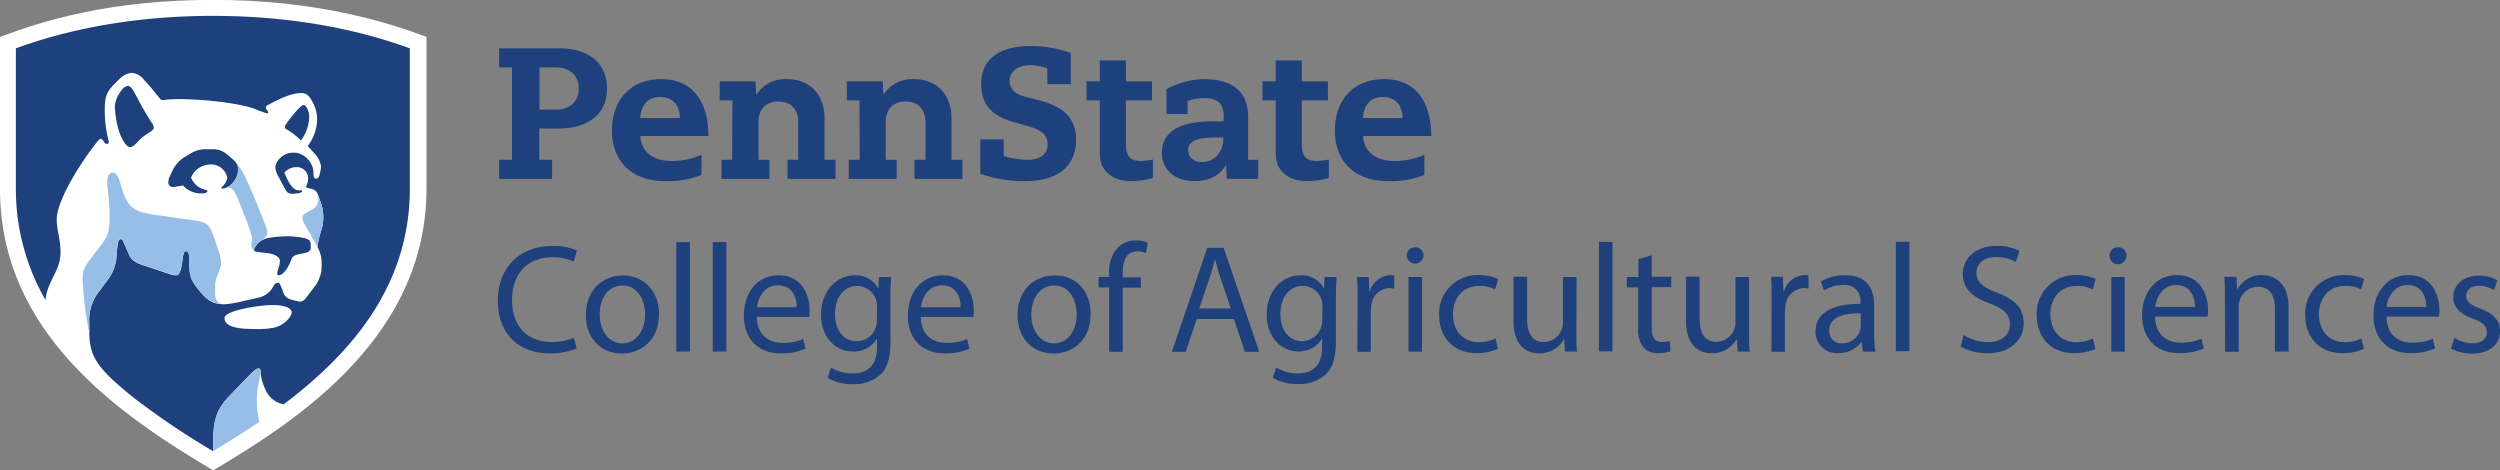 <svg id="Layer_1" data-name="Layer 1" xmlns="http://www.w3.org/2000/svg" viewBox="0 0 456.9 85.96"><rect x="0" y="0" width="456.9" height="85.96" fill="#808080" stroke="none"/><defs><style>.cls-1{fill:#fff;}.cls-2{fill:#1e407c;}.cls-3{fill:#96bee6;}</style></defs><title>PSU_AGR_RGB_2C</title><path class="cls-1" d="M72.63,119.21C55.4,109,33.68,94.08,33.68,67.78V40c7.94-3,20.22-6.77,38.95-6.77,18.94,0,31.94,4.1,39,6.77V67.78C111.58,94.3,89,109.58,72.63,119.21Z" transform="translate(-33.68 -33.25)"/><path class="cls-2" d="M84.35,83.26c0-.59.48-1.5.48-2.32s-1.19-1.28-2.11-1.41c-2-.27-2.6-.18-2.6-.61s.26-.61.61-1.12a3.8,3.8,0,0,1,2.44-1.13,21.08,21.08,0,0,1,3-.24,16.48,16.48,0,0,1,2.92.29c1.19.2,1.38.7,1.38,1.26v.56c0,.57-.47.86-1.3,1l-.64.13c-.6.12-1.35.24-1.61,1-.57,1.63-1.56,2.92-2.3,2.88C84.49,83.6,84.35,83.5,84.35,83.26Zm1.72-26.38c-.07,0-.33-.13-.33-.38s.21-.59.64-1.15c1-1.31,2.31-2.91,2.8-2.91.24,0,.39.16.69.72a3.38,3.38,0,0,1,.32,1.42,7.32,7.32,0,0,1-1.52,4.34A12.92,12.92,0,0,0,86.07,56.88ZM57.45,60.13c.44,0,.77-.3,1.43-1,1.48-1.63,2.91-1.85,2.91-2.55a1.89,1.89,0,0,0-.41-.94c-1.57-2.47-2.25-3.8-3.19-5.59-.34-.65-.78-1.09-1.12-1.09-.55,0-1.12.63-1.46,1.18a5.15,5.15,0,0,0-.94,2.43,17.33,17.33,0,0,0,.79,4.76C56,58.8,56.77,60.13,57.45,60.13Zm17.78,5.69a3,3,0,0,0-3.14-2.51A3.86,3.86,0,0,0,68.6,65.7a3.63,3.63,0,0,0,2.54,2.21c.23.07.45.08.45.27s-.29.41-.89.41a4.38,4.38,0,0,1-3.59-1.46,13.05,13.05,0,0,1-1.8.29.79.79,0,0,1-.86-.9,2.65,2.65,0,0,1,.3-1.13c.11-.23.23-.47.32-.63a5.72,5.72,0,0,1,2.52-2.9l1-.6a5.06,5.06,0,0,1,2.94-.73h.87a3.87,3.87,0,0,1,2.78.93c1.27,1.07,2,1.66,2,2.45a3.54,3.54,0,0,1-.75,2.49,3.16,3.16,0,0,1-2.07,1.33c-.16,0-.21-.09-.21-.18s.13-.18.27-.3A3.33,3.33,0,0,0,75.23,65.82Zm8.56,27.31a16.29,16.29,0,0,1-3.91.24c-4.42,0-5.17-1.08-5.17-2C74.71,90,81.05,89,83.55,89S87,89.74,87,90.33,85.92,92.61,83.79,93.13Zm-25.5,12.94a139.9,139.9,0,0,0,14.34,9.64h0c0-4.33-.09-6.88,2.84-9.95,1.18-1.24,2.41-2.51,3.51-3.65.84-.86,1.51-1.51,1.9-1.51s.41.15.41.53a8.85,8.85,0,0,0,1,3.51,4.42,4.42,0,0,0,3.23,2.5c12.56-9.45,23.06-21.82,23.06-39.42V42.08c-3.1-1.06-15.82-5.93-36-5.93s-32.91,4.87-36,5.93V67.72A40.67,40.67,0,0,0,42,88.09c.33-3.56,2.74-5.25,2.74-8.75,0-2.44-.69-4-.69-6,0-3.7,5-11.3,7.58-14.4.08-.09.24-.31.45-.31a.54.54,0,0,1,.44.3c.26.41.38.62.66.62s.39-.16.39-.41a21.69,21.69,0,0,1-.74-5.92c0-2.94.68-3.56,2.51-5.35a4,4,0,0,1,2.33-1.31A3.08,3.08,0,0,1,60,47.85c1.13,1.15,2.7,3.19,3,3.51a.33.33,0,0,0,.29.17c.52,0,1-.16,3.22-.16,4.12,0,10.34.65,13.53,1.7a24.24,24.24,0,0,0,2.42.9c.21,0,.23-.13.23-.25s-.43-.54-.43-.82a.5.5,0,0,1,.3-.41c2.38-1.28,4.41-2.24,6.27-2.24,1.08,0,1.62.94,2.07,1.86a6.26,6.26,0,0,1,.74,2.69,8.28,8.28,0,0,1-1.73,5.14c.37.37.89.94,1.21,1.32a4.33,4.33,0,0,1,1.24,2.47,8.74,8.74,0,0,1-.3,1.51c0,.22-.25.67-.63.66s-.44-.39-.45-.72v-.26a3.86,3.86,0,0,0-3.26-3.76h-.3a3.27,3.27,0,0,0-2.55,1A2.46,2.46,0,0,0,84,64a5.08,5.08,0,0,0,.71,1.78c.24.47.85,1.61,1.18,2.19a1.19,1.19,0,0,0,1.08.69c1,0,1.92-.15,1.92-.45,0-.09,0-.16-.18-.16l-.33,0c-1.34,0-2.06-1.71-2.73-3.25a2.84,2.84,0,0,1,2.14-1A2.06,2.06,0,0,1,90,65.85a3,3,0,0,1-.29,1.28.66.66,0,0,0-.08.24c0,.18.23.22.6.3l.52.13a1.59,1.59,0,0,1,1,.93c.12.31.38,1,.44,1.21a8.4,8.4,0,0,1,.58,2.77,8.05,8.05,0,0,1-.4,2.72,16,16,0,0,0-.66,2.94,4.09,4.09,0,0,1,.22.49,5.71,5.71,0,0,1,.53,2.32V82a6,6,0,0,1-1.27,3.61c-.52.69-1.25,1.66-1.67,2.2a1.42,1.42,0,0,1-1,.57,3.42,3.42,0,0,1-.66-.12l-1-.27a2.1,2.1,0,0,1-1.52-1.6c0-.12-.18-.45-.22-.56-.21-.55-.33-.9-.67-.9s-.5.17-.76.55a4.06,4.06,0,0,1-3,2.22c-.55.14-1.67.37-2.29.51a21.51,21.51,0,0,1-3.59.65l-.63,0c-1.29-.18-2.21-.27-3.83-2.2-2.21-2.64-2-3-2.12-6.59,0-.4-.14-.9-.56-.9s-.53.76-.67,1.83c-.16,1.26-.45,2.58-1.07,2.58a4,4,0,0,1-1.39-.29l-3.87-1.29c-1.44-.47-2.82-.85-3.37-2.13-.26-.6-.75-1.71-1-2.29-.17-.41-.3-.62-.57-.62s-.47.45-.51.81S55,79.05,55,79.64a8,8,0,0,1-1.77,4.94c-.48.63-.94,1.28-1.48,2A8.41,8.41,0,0,0,50,92.37c0,.19,0,1.25,0,1.73C50.1,98.33,51.17,100.4,58.29,106.07Z" transform="translate(-33.68 -33.25)"/><path class="cls-3" d="M91.75,68.73h0c.12.31.38,1,.44,1.21a8.4,8.4,0,0,1,.58,2.77,8.05,8.05,0,0,1-.4,2.72,16,16,0,0,0-.66,2.94c-.12-.24-2.28-4-2.45-4.28a2,2,0,0,1-.3-1c0-.38.16-.61.62-.9.28-.18.64-.38.88-.51a2.13,2.13,0,0,0,1.39-2A6.52,6.52,0,0,0,91.75,68.73Zm-9.44,6a2.58,2.58,0,0,1,.22.88,1.24,1.24,0,0,1-.45,1.06l-.58.52a2.16,2.16,0,0,0-.77.63c-.35.51-.61.82-.61,1.12a.24.24,0,0,0,.1.21,1.55,1.55,0,0,1-.61-1.25c0-.39.13-.6.13-1a3,3,0,0,0-.14-.79c-.6-2-1.61-4.4-2.23-6s-1.14-2.56-1.86-2.56c-.4,0-.75.2-1.17.2a3.2,3.2,0,0,0,2.07-1.33,3.54,3.54,0,0,0,.75-2.49,1.68,1.68,0,0,0-.45-1.06,11.89,11.89,0,0,1,2.1,3.42C80.16,69.13,81.33,72.26,82.31,74.71ZM50,94.1c0-.48,0-1.54,0-1.73a8.41,8.41,0,0,1,1.73-5.8c.54-.71,1-1.36,1.48-2A8,8,0,0,0,55,79.64c.05-.59.15-1.52.2-1.93s.13-.81.51-.81.4.21.57.62c.24.58.73,1.69,1,2.29.55,1.28,1.93,1.66,3.37,2.13l3.87,1.29a4,4,0,0,0,1.39.29c.62,0,.91-1.32,1.07-2.58.14-1.07.3-1.83.67-1.83s.55.5.56.9c.13,3.57-.09,3.95,2.12,6.59,1.62,1.93,2.54,2,3.83,2.2A1.79,1.79,0,0,1,73,86.93V85.64a4.93,4.93,0,0,1,.4-2c.15-.34.32-1,.49-1.36A2.18,2.18,0,0,0,74.07,81a7.34,7.34,0,0,0-.55-2.14c-.2-.6-.47-1.48-.72-2.2C72,74.38,71.67,73.85,69,73.5l-5.41-.76c-3-.43-5.36-.57-6.59-2.59-1.47-2.41-1.32-5.34-2.73-5.34-.67,0-1,.74-1,1.83s.43,3,.43,6.23c0,2.79-.26,3.57-1.89,5.62-.42.54-1,1.32-1.35,1.78-1.21,1.51-1.74,2.37-1.67,4.14A60.54,60.54,0,0,0,50,94.1Zm30.69,10.77c.11-1.12.6-3,.6-3.74h0c0-.38-.13-.53-.41-.53s-1.06.65-1.9,1.51c-1.1,1.14-2.33,2.41-3.51,3.65-2.93,3.07-2.8,5.62-2.84,9.95h0c3.26-2,6.24-3.85,8.45-5.36A17.34,17.34,0,0,1,80.69,104.87Z" transform="translate(-33.68 -33.25)"/><path class="cls-2" d="M139.07,96.93a12.21,12.21,0,0,1-5,.9c-5.37,0-9.41-3.39-9.41-9.63,0-6,4-10,9.94-10a10.19,10.19,0,0,1,4.52.85l-.59,2a9,9,0,0,0-3.84-.79c-4.46,0-7.43,2.85-7.43,7.85,0,4.66,2.68,7.65,7.31,7.65a9.83,9.83,0,0,0,4-.79Zm15.05-6.33c0,5.06-3.5,7.26-6.81,7.26-3.69,0-6.55-2.71-6.55-7,0-4.57,3-7.26,6.78-7.26S154.12,86.43,154.12,90.6Zm-10.84.15c0,3,1.72,5.25,4.15,5.25s4.15-2.23,4.15-5.31c0-2.32-1.16-5.25-4.1-5.25S143.28,88.15,143.28,90.75Zm14-13.25h2.49v20h-2.49Zm6.66,0h2.49v20h-2.49ZM172,91.17c.06,3.36,2.2,4.74,4.69,4.74a9.05,9.05,0,0,0,3.78-.7l.43,1.78a11.24,11.24,0,0,1-4.55.84c-4.21,0-6.72-2.76-6.72-6.89S172,83.57,176,83.57c4.46,0,5.65,3.93,5.65,6.44a8.94,8.94,0,0,1-.09,1.16Zm7.29-1.78c0-1.58-.65-4-3.45-4-2.51,0-3.61,2.32-3.81,4Zm17.25-5.51c-.06,1-.12,2.09-.12,3.76v7.93c0,3.14-.62,5.06-1.94,6.24a7.22,7.22,0,0,1-5,1.64,8.77,8.77,0,0,1-4.55-1.13l.62-1.89a7.66,7.66,0,0,0,4,1.07c2.54,0,4.41-1.32,4.41-4.77V95.21h-.06a4.87,4.87,0,0,1-4.35,2.28c-3.39,0-5.82-2.88-5.82-6.66,0-4.63,3-7.26,6.16-7.26a4.55,4.55,0,0,1,4.26,2.37h.06l.11-2.06Zm-2.57,5.4a3.64,3.64,0,0,0-3.62-3.76c-2.37,0-4.06,2-4.06,5.17,0,2.68,1.35,4.91,4,4.91a3.64,3.64,0,0,0,3.45-2.54,4.34,4.34,0,0,0,.2-1.33Zm8,1.89c.05,3.36,2.2,4.74,4.68,4.74a9.11,9.11,0,0,0,3.79-.7l.42,1.78a11.15,11.15,0,0,1-4.54.84c-4.21,0-6.72-2.76-6.72-6.89s2.42-7.37,6.41-7.37c4.46,0,5.64,3.93,5.64,6.44a9.33,9.33,0,0,1-.08,1.16Zm7.28-1.78c0-1.58-.65-4-3.44-4-2.52,0-3.62,2.32-3.81,4ZM233,90.6c0,5.06-3.5,7.26-6.8,7.26-3.7,0-6.55-2.71-6.55-7,0-4.57,3-7.26,6.77-7.26C230.35,83.57,233,86.43,233,90.6Zm-10.84.15c0,3,1.72,5.25,4.15,5.25s4.15-2.23,4.15-5.31c0-2.32-1.16-5.25-4.09-5.25S222.16,88.15,222.16,90.75Zm14.23,6.8V85.78h-1.92v-1.9h1.92v-.65A6.44,6.44,0,0,1,238,78.46a4.76,4.76,0,0,1,3.33-1.27,5.7,5.7,0,0,1,2.12.4l-.34,1.92a3.73,3.73,0,0,0-1.58-.31c-2.12,0-2.66,1.86-2.66,4v.73h3.31v1.9h-3.31V97.55Zm16-6-2,6h-2.54l6.47-19h3l6.5,19h-2.63l-2-6Zm6.24-1.92-1.86-5.48c-.43-1.24-.71-2.37-1-3.47h-.06c-.28,1.13-.59,2.28-1,3.44l-1.86,5.51Zm19.31-5.76c0,1-.11,2.09-.11,3.75v7.94c0,3.13-.62,5-2,6.24a7.26,7.26,0,0,1-5,1.63,8.76,8.76,0,0,1-4.54-1.13l.62-1.89a7.63,7.63,0,0,0,4,1.08c2.54,0,4.4-1.33,4.4-4.78V95.19h-.06A4.86,4.86,0,0,1,271,97.48c-3.39,0-5.82-2.88-5.82-6.67,0-4.63,3-7.25,6.16-7.25a4.54,4.54,0,0,1,4.26,2.37h.06l.11-2.06Zm-2.57,5.39a3.65,3.65,0,0,0-.14-1.13,3.57,3.57,0,0,0-3.47-2.63c-2.37,0-4.07,2-4.07,5.17,0,2.68,1.36,4.92,4,4.92A3.65,3.65,0,0,0,275.14,93a4.3,4.3,0,0,0,.19-1.32Zm6.41-1.13c0-1.61,0-3-.11-4.26h2.17l.09,2.68H284a4.09,4.09,0,0,1,3.78-3,2.57,2.57,0,0,1,.71.08V86a3.41,3.41,0,0,0-4.18,3.1,6.63,6.63,0,0,0-.11,1.16v7.28h-2.46ZM293.85,80a1.54,1.54,0,0,1-3.07,0,1.51,1.51,0,0,1,1.55-1.56A1.48,1.48,0,0,1,293.85,80Zm-2.76,17.5V83.87h2.48V97.53Zm16.34-.5a9.29,9.29,0,0,1-3.92.79c-4.12,0-6.81-2.8-6.81-7a7,7,0,0,1,7.35-7.26,8.29,8.29,0,0,1,3.44.71l-.57,1.92a5.71,5.71,0,0,0-2.87-.65c-3.14,0-4.83,2.32-4.83,5.17,0,3.16,2,5.11,4.74,5.11a7.09,7.09,0,0,0,3.05-.68Zm14.35-3.22c0,1.41,0,2.65.11,3.72h-2.2l-.14-2.23h-.06A5.15,5.15,0,0,1,315,97.84c-2.15,0-4.71-1.18-4.71-6v-8h2.48v7.57c0,2.59.79,4.34,3.05,4.34a3.58,3.58,0,0,0,3.27-2.26,3.42,3.42,0,0,0,.23-1.27V83.87h2.49Zm4.12-16.32h2.48v20H325.9Zm9.65,2.45v3.93h3.56v1.89h-3.56v7.37c0,1.69.48,2.65,1.87,2.65a5.41,5.41,0,0,0,1.44-.17l.11,1.87a6.24,6.24,0,0,1-2.2.34,3.46,3.46,0,0,1-2.69-1,5.09,5.09,0,0,1-1-3.56V85.76H331V83.87h2.11V80.59Zm17.79,13.87c0,1.41,0,2.65.11,3.72h-2.2l-.14-2.23h-.06a5.15,5.15,0,0,1-4.52,2.54c-2.14,0-4.71-1.18-4.71-6v-8h2.48v7.57c0,2.59.79,4.34,3.05,4.34a3.6,3.6,0,0,0,3.28-2.26,3.64,3.64,0,0,0,.22-1.27V83.87h2.49Zm4.12-5.68c0-1.61,0-3-.11-4.26h2.17l.09,2.68h.11a4.09,4.09,0,0,1,3.78-3,2.62,2.62,0,0,1,.71.08V86a3.57,3.57,0,0,0-.85-.09A3.49,3.49,0,0,0,360,89.09a6.63,6.63,0,0,0-.11,1.16v7.28h-2.46Zm16.66,9.4-.2-1.72h-.09a5.09,5.09,0,0,1-4.17,2,3.89,3.89,0,0,1-4.18-3.92c0-3.3,2.93-5.11,8.21-5.08v-.29a2.82,2.82,0,0,0-3.1-3.16,6.83,6.83,0,0,0-3.56,1l-.56-1.64A8.46,8.46,0,0,1,371,83.56c4.18,0,5.2,2.85,5.2,5.59v5.11a19.12,19.12,0,0,0,.23,3.27Zm-.37-7C371,90.5,368,91,368,93.64A2.19,2.19,0,0,0,370.3,96a3.41,3.41,0,0,0,3.31-2.29,2.74,2.74,0,0,0,.14-.79Zm6.41-13.07h2.48v20h-2.48Zm12.39,17.05A8.68,8.68,0,0,0,397,95.78c2.51,0,4-1.32,4-3.25,0-1.77-1-2.79-3.59-3.78-3.1-1.1-5-2.71-5-5.39,0-3,2.45-5.17,6.15-5.17a8.67,8.67,0,0,1,4.21.93l-.68,2a7.56,7.56,0,0,0-3.61-.9c-2.6,0-3.59,1.55-3.59,2.85,0,1.77,1.16,2.65,3.78,3.67,3.22,1.24,4.86,2.79,4.86,5.59s-2.17,5.48-6.66,5.48a9.82,9.82,0,0,1-4.86-1.22ZM416.64,97a9.3,9.3,0,0,1-3.93.79c-4.12,0-6.8-2.8-6.8-7a7,7,0,0,1,7.34-7.26,8.22,8.22,0,0,1,3.44.71l-.56,1.92a5.76,5.76,0,0,0-2.88-.65c-3.14,0-4.83,2.32-4.83,5.17,0,3.16,2,5.11,4.74,5.11a7,7,0,0,0,3-.68Zm5.67-17a1.54,1.54,0,0,1-3.08,0,1.52,1.52,0,0,1,1.56-1.56A1.48,1.48,0,0,1,422.31,80Zm-2.77,17.5V83.87H422V97.53Zm8-6.38c.06,3.36,2.21,4.75,4.69,4.75a8.87,8.87,0,0,0,3.78-.71l.43,1.78a11.17,11.17,0,0,1-4.55.85c-4.2,0-6.72-2.77-6.72-6.89s2.43-7.37,6.41-7.37c4.46,0,5.65,3.92,5.65,6.43a8.78,8.78,0,0,1-.09,1.16Zm7.29-1.78c0-1.58-.65-4-3.45-4-2.51,0-3.61,2.31-3.81,4Zm5.47-1.8c0-1.42,0-2.57-.11-3.7h2.2l.15,2.26h.05a5,5,0,0,1,4.52-2.57c1.89,0,4.83,1.13,4.83,5.81v8.16h-2.49V89.66c0-2.21-.82-4-3.16-4A3.53,3.53,0,0,0,443,88.16a3.64,3.64,0,0,0-.17,1.16v8.21h-2.49ZM465.71,97a9.3,9.3,0,0,1-3.93.79c-4.12,0-6.8-2.8-6.8-7a7,7,0,0,1,7.34-7.26,8.29,8.29,0,0,1,3.44.71l-.56,1.92a5.78,5.78,0,0,0-2.88-.65c-3.14,0-4.83,2.32-4.83,5.17,0,3.16,2,5.11,4.74,5.11a7.05,7.05,0,0,0,3-.68Zm4.12-5.88c.05,3.36,2.2,4.75,4.68,4.75a9,9,0,0,0,3.79-.71l.42,1.78a11.17,11.17,0,0,1-4.55.85c-4.2,0-6.72-2.77-6.72-6.89s2.43-7.37,6.41-7.37c4.46,0,5.65,3.92,5.65,6.43a8.78,8.78,0,0,1-.09,1.16Zm7.28-1.78c0-1.58-.65-4-3.45-4-2.51,0-3.61,2.31-3.81,4ZM482.25,95a6.49,6.49,0,0,0,3.27,1c1.81,0,2.66-.9,2.66-2s-.71-1.84-2.54-2.51c-2.46-.88-3.62-2.24-3.62-3.87,0-2.21,1.78-4,4.72-4a6.88,6.88,0,0,1,3.36.84l-.62,1.81a5.34,5.34,0,0,0-2.8-.79c-1.47,0-2.29.85-2.29,1.86s.82,1.64,2.6,2.32c2.37.9,3.59,2.09,3.59,4.12,0,2.4-1.87,4.1-5.11,4.1a7.73,7.73,0,0,1-3.84-.94Zm-355-49.43H124.9V42.08h10.95c5.76,0,8.77,3,8.77,7.33,0,5.11-4,7.33-8.77,7.33h-3.62v5.72h2.35v3.48H124.9V62.46h2.35Zm8.09,7.7c2.49,0,4.11-1.43,4.11-3.85,0-2.19-1.42-3.85-4.18-3.85h-3v7.7ZM150.7,58.1c.14,2.83,2.32,4.57,5.66,4.57a13.45,13.45,0,0,0,5.52-1.13v3.68a16.25,16.25,0,0,1-6.58,1.13c-6.88,0-9.78-4.3-9.78-9.24,0-5.55,3.38-9.4,9-9.4,6.14,0,8.63,4.63,8.63,10.39Zm7.23-3.27c0-2.45-1.4-3.85-3.62-3.85s-3.44,1.43-3.64,3.85ZM282.8,58.1c.14,2.83,2.32,4.57,5.66,4.57A13.45,13.45,0,0,0,294,61.54v3.68a16.29,16.29,0,0,1-6.58,1.13c-6.88,0-9.78-4.3-9.78-9.24,0-5.55,3.37-9.4,9-9.4,6.14,0,8.62,4.63,8.62,10.39ZM290,54.83c0-2.45-1.39-3.85-3.61-3.85s-3.44,1.43-3.64,3.85ZM167.53,51.59h-2.32V48.12h6.55l.13,2.33H172a6.24,6.24,0,0,1,5.47-2.74c4.53,0,6.9,3.18,6.9,7.1v7.65h2v3.48h-8.75V62.46h1.94V55.64c0-2.49-1.38-3.84-3.64-3.84-2,0-3.62,1.14-3.62,3.84v6.82h2v3.48h-8.75V62.46h1.94Zm23.24,0h-2.32V48.12H195l.13,2.33h.07a6.27,6.27,0,0,1,5.48-2.74c4.52,0,6.9,3.18,6.9,7.1v7.65h2v3.48h-8.76V62.46h2V55.64c0-2.49-1.38-3.84-3.65-3.84-2,0-3.61,1.14-3.61,3.84v6.82h2v3.48h-8.76V62.46h2Zm76.06-7.29h4.77v3.82h4.77v3.47H271.6v7.94c0,2.39.84,3.14,2.81,3.14a13.06,13.06,0,0,0,2.13-.27v3.38a15.33,15.33,0,0,1-3.93.57c-3.51,0-5.78-1.89-5.78-5V51.59h-2.42V48.12h2.42Zm-32.15,0h4.77v3.82h4.77v3.47h-4.77v7.94c0,2.39.84,3.14,2.81,3.14a13.06,13.06,0,0,0,2.13-.27v3.38a15.33,15.33,0,0,1-3.93.57c-3.51,0-5.78-1.89-5.78-5V51.59h-2.42V48.12h2.42Zm22.65,10.29c0-2.46-1.19-3.41-3.6-3.41a8.77,8.77,0,0,0-3,.51v2.39h-3.86V49.55a14.77,14.77,0,0,1,6.76-1.84c5,0,8.16,2,8.16,7v7.74h1.84v3.48H257.9l-.14-2.43h-.07c-.35.5-1.65,2.84-5.67,2.84s-6-2.39-6-5.18c0-3.39,2.61-5.73,9.14-5.73h2.14Zm-1.39,3.78c-3.89,0-5.11.82-5.11,2.36,0,1.05.74,2.14,2.62,2.14s3.82-1.49,3.82-4.5ZM225.07,45.73a10.22,10.22,0,0,0-3-.58c-2.77,0-3.88,1.51-3.88,2.84,0,1.73,1.29,2.54,2.78,2.91l2.37.62c3.33.89,7,2.31,7,7.25,0,4.53-2.91,7.58-9.35,7.58A23.68,23.68,0,0,1,212.84,65V58.71h4.28v3.08a18,18,0,0,0,4.27.67c2.53,0,3.75-1.05,3.75-2.86,0-1.49-.84-2.57-3.89-3.39l-2-.56c-4.67-1.26-6.25-3.51-6.25-7.19s2.52-6.79,8.93-6.79a20.85,20.85,0,0,1,7.45,1.27v5.69h-4.28Z" transform="translate(-33.68 -33.25)"/></svg>
